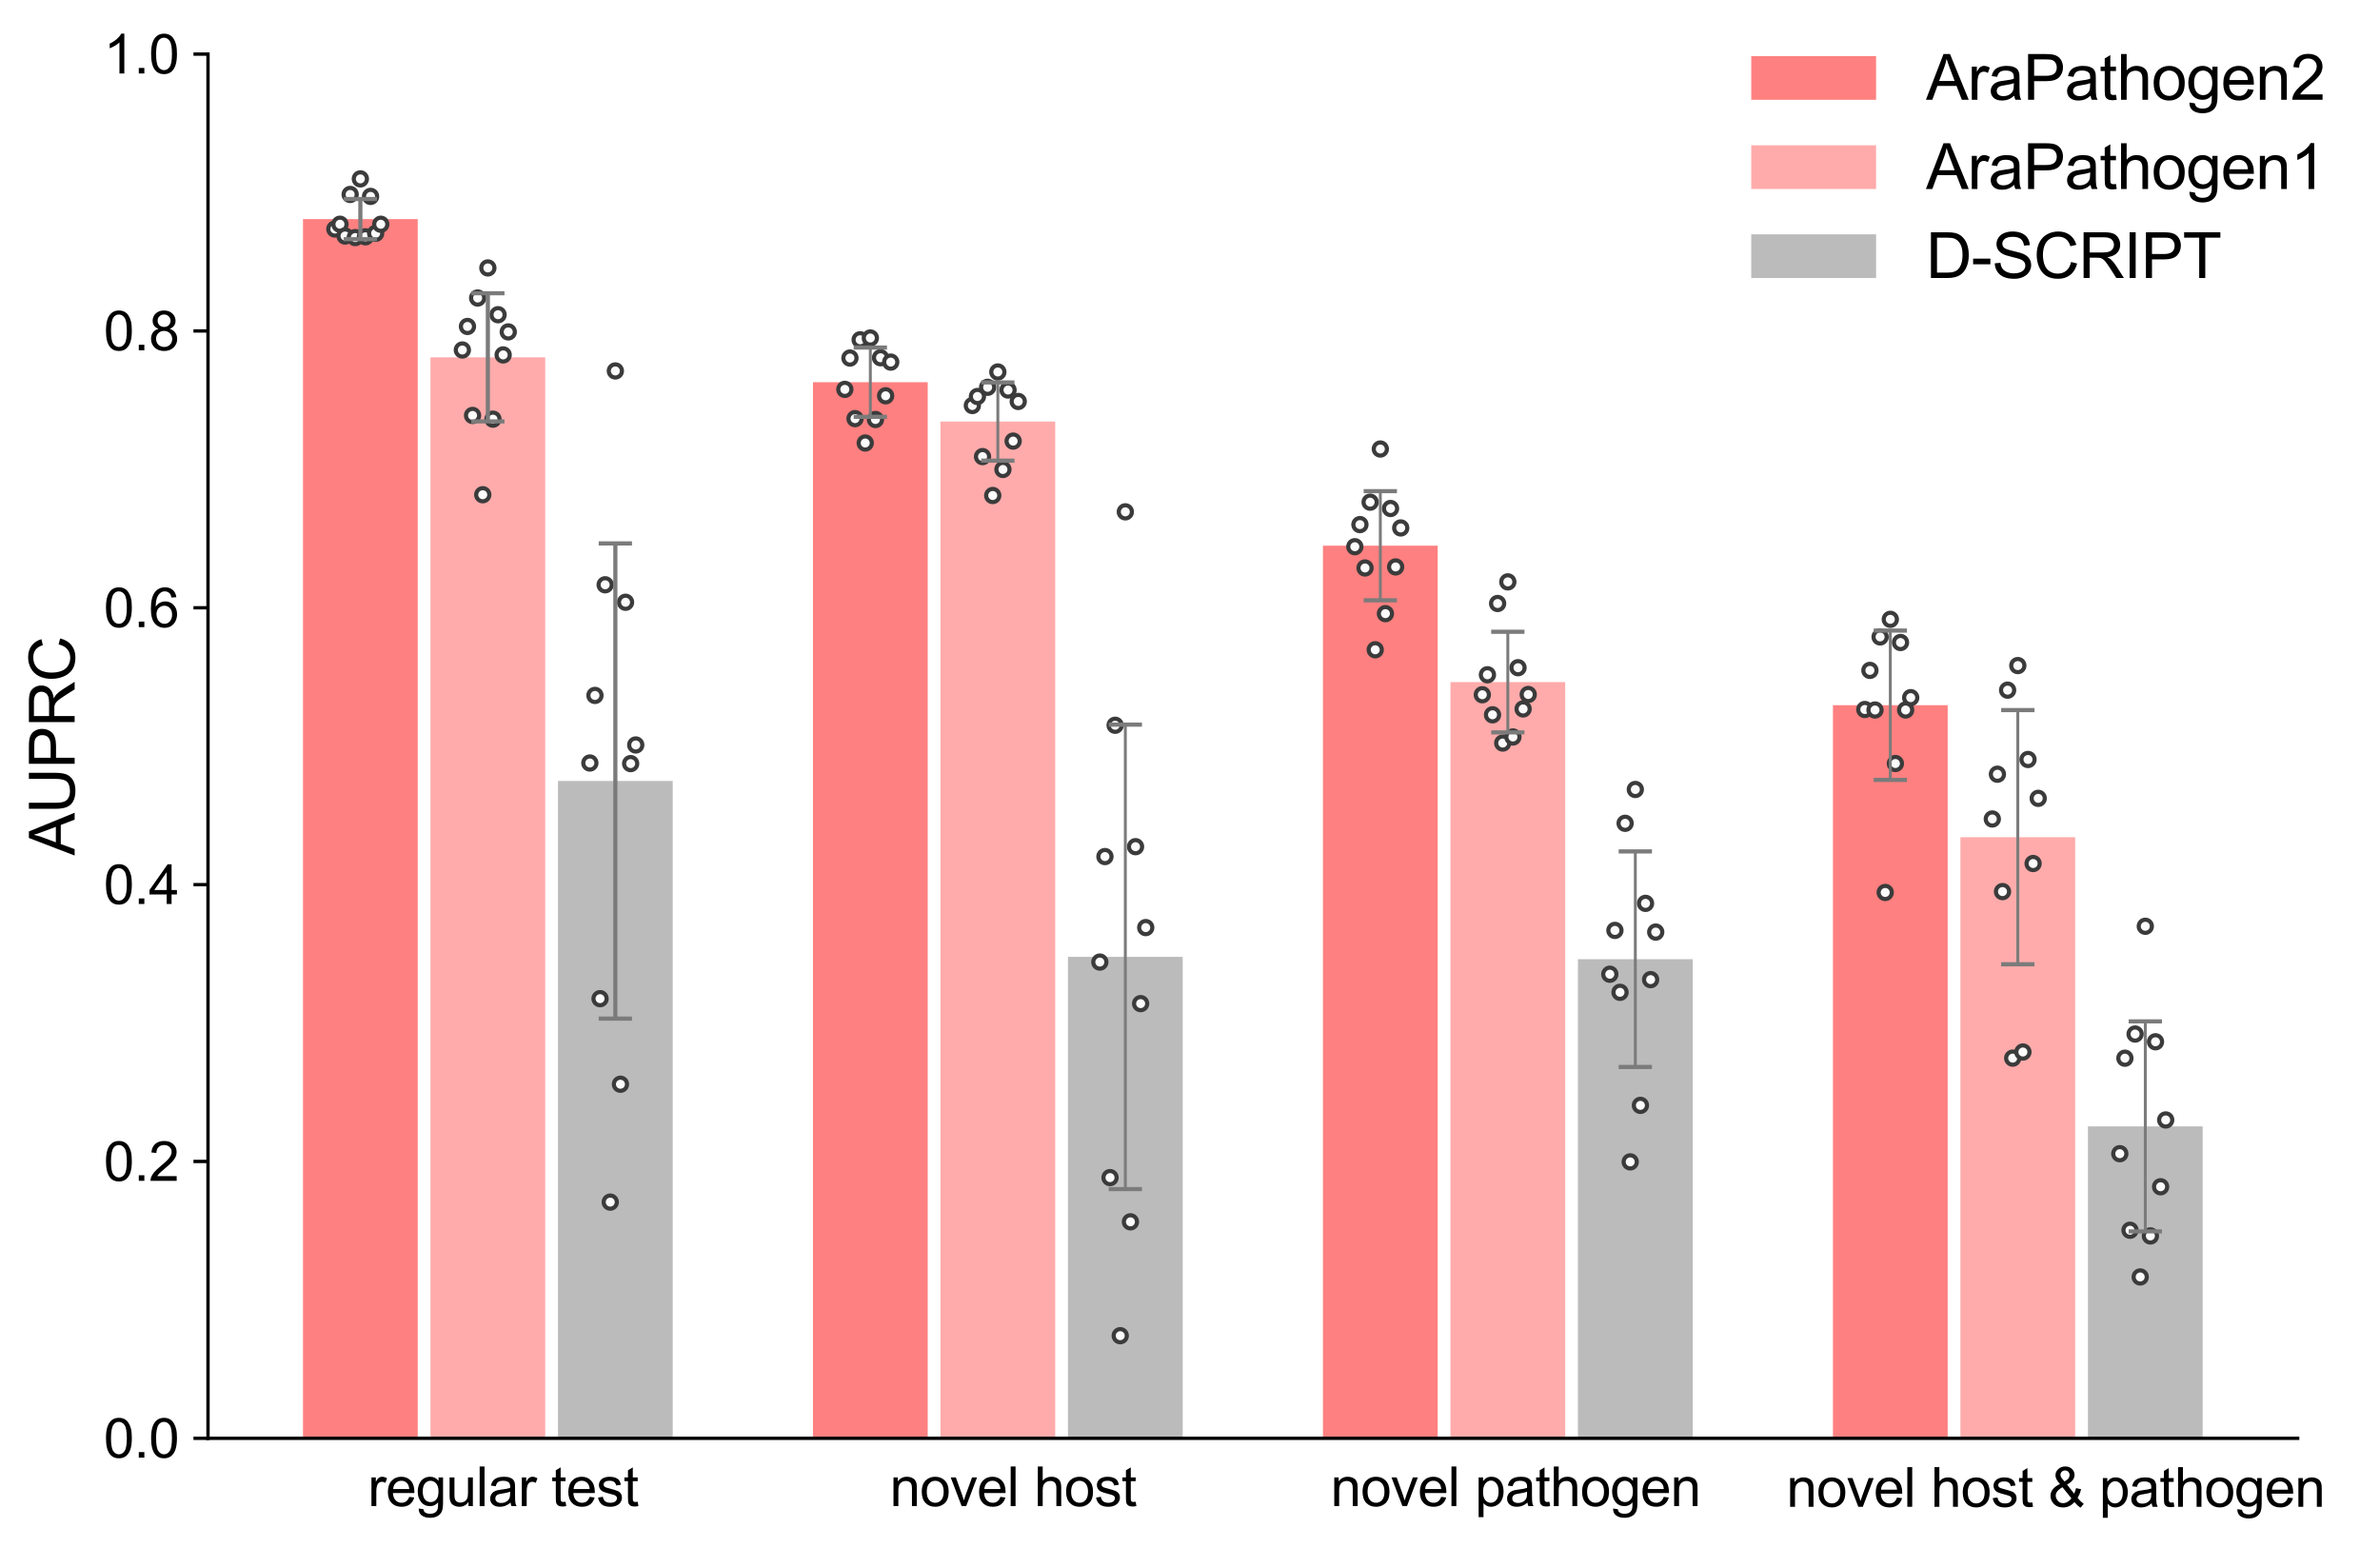 <?xml version="1.0" encoding="utf-8" standalone="no"?>
<!DOCTYPE svg PUBLIC "-//W3C//DTD SVG 1.1//EN"
  "http://www.w3.org/Graphics/SVG/1.1/DTD/svg11.dtd">
<svg xmlns:xlink="http://www.w3.org/1999/xlink" width="571.976pt" height="372.045pt" viewBox="0 0 571.976 372.045" xmlns="http://www.w3.org/2000/svg" version="1.1">
 <defs>
  <style type="text/css">*{stroke-linejoin: round; stroke-linecap: butt}</style>
 </defs>
 <g id="figure_1">
  <g id="patch_1">
   <path d="M 0 372.045 
L 571.976 372.045 
L 571.976 0 
L 0 0 
z
" style="fill: #ffffff"/>
  </g>
  <g id="axes_1">
   <g id="patch_2">
    <path d="M 49.988 345.646 
L 552.188 345.646 
L 552.188 13.006 
L 49.988 13.006 
z
" style="fill: #ffffff"/>
   </g>
   <g id="patch_3">
    <path d="M 72.815 345.646 
L 100.392 345.646 
L 100.392 52.653 
L 72.815 52.653 
z
" clip-path="url(#p1f546685d4)" style="fill: #ff8080"/>
   </g>
   <g id="PathCollection_1">
    <defs>
     <path id="mcc238329e9" d="M 0 1.581 
C 0.419 1.581 0.822 1.415 1.118 1.118 
C 1.415 0.822 1.581 0.419 1.581 0 
C 1.581 -0.419 1.415 -0.822 1.118 -1.118 
C 0.822 -1.415 0.419 -1.581 0 -1.581 
C -0.419 -1.581 -0.822 -1.415 -1.118 -1.118 
C -1.415 -0.822 -1.581 -0.419 -1.581 0 
C -1.581 0.419 -1.415 0.822 -1.118 1.118 
C -0.822 1.415 -0.419 1.581 0 1.581 
z
" style="stroke: #3b3b3b"/>
    </defs>
    <g clip-path="url(#p1f546685d4)">
     <use xlink:href="#mcc238329e9" x="80.475" y="55.041" style="fill: #fbfbfb; stroke: #3b3b3b"/>
     <use xlink:href="#mcc238329e9" x="81.701" y="53.887" style="fill: #fbfbfb; stroke: #3b3b3b"/>
     <use xlink:href="#mcc238329e9" x="82.927" y="56.718" style="fill: #fbfbfb; stroke: #3b3b3b"/>
     <use xlink:href="#mcc238329e9" x="84.152" y="46.732" style="fill: #fbfbfb; stroke: #3b3b3b"/>
     <use xlink:href="#mcc238329e9" x="85.378" y="57.094" style="fill: #fbfbfb; stroke: #3b3b3b"/>
     <use xlink:href="#mcc238329e9" x="86.604" y="42.99" style="fill: #fbfbfb; stroke: #3b3b3b"/>
     <use xlink:href="#mcc238329e9" x="87.829" y="56.911" style="fill: #fbfbfb; stroke: #3b3b3b"/>
     <use xlink:href="#mcc238329e9" x="89.055" y="47.198" style="fill: #fbfbfb; stroke: #3b3b3b"/>
     <use xlink:href="#mcc238329e9" x="90.28" y="56.063" style="fill: #fbfbfb; stroke: #3b3b3b"/>
     <use xlink:href="#mcc238329e9" x="91.506" y="53.894" style="fill: #fbfbfb; stroke: #3b3b3b"/>
    </g>
   </g>
   <g id="patch_4">
    <path d="M 103.456 345.646 
L 131.032 345.646 
L 131.032 85.872 
L 103.456 85.872 
z
" clip-path="url(#p1f546685d4)" style="fill: #ffabab"/>
   </g>
   <g id="PathCollection_2">
    <g clip-path="url(#p1f546685d4)">
     <use xlink:href="#mcc238329e9" x="111.116" y="84.111" style="fill: #fbfbfb; stroke: #3b3b3b"/>
     <use xlink:href="#mcc238329e9" x="112.342" y="78.453" style="fill: #fbfbfb; stroke: #3b3b3b"/>
     <use xlink:href="#mcc238329e9" x="113.567" y="99.838" style="fill: #fbfbfb; stroke: #3b3b3b"/>
     <use xlink:href="#mcc238329e9" x="114.793" y="71.617" style="fill: #fbfbfb; stroke: #3b3b3b"/>
     <use xlink:href="#mcc238329e9" x="116.019" y="118.892" style="fill: #fbfbfb; stroke: #3b3b3b"/>
     <use xlink:href="#mcc238329e9" x="117.244" y="64.389" style="fill: #fbfbfb; stroke: #3b3b3b"/>
     <use xlink:href="#mcc238329e9" x="118.47" y="100.733" style="fill: #fbfbfb; stroke: #3b3b3b"/>
     <use xlink:href="#mcc238329e9" x="119.695" y="75.632" style="fill: #fbfbfb; stroke: #3b3b3b"/>
     <use xlink:href="#mcc238329e9" x="120.921" y="85.292" style="fill: #fbfbfb; stroke: #3b3b3b"/>
     <use xlink:href="#mcc238329e9" x="122.147" y="79.763" style="fill: #fbfbfb; stroke: #3b3b3b"/>
    </g>
   </g>
   <g id="patch_5">
    <path d="M 134.097 345.646 
L 161.673 345.646 
L 161.673 187.688 
L 134.097 187.688 
z
" clip-path="url(#p1f546685d4)" style="fill: #bbbbbb"/>
   </g>
   <g id="PathCollection_3">
    <g clip-path="url(#p1f546685d4)">
     <use xlink:href="#mcc238329e9" x="141.757" y="183.361" style="fill: #fbfbfb; stroke: #3b3b3b"/>
     <use xlink:href="#mcc238329e9" x="142.982" y="167.124" style="fill: #fbfbfb; stroke: #3b3b3b"/>
     <use xlink:href="#mcc238329e9" x="144.208" y="239.996" style="fill: #fbfbfb; stroke: #3b3b3b"/>
     <use xlink:href="#mcc238329e9" x="145.434" y="140.533" style="fill: #fbfbfb; stroke: #3b3b3b"/>
     <use xlink:href="#mcc238329e9" x="146.659" y="288.891" style="fill: #fbfbfb; stroke: #3b3b3b"/>
     <use xlink:href="#mcc238329e9" x="147.885" y="89.144" style="fill: #fbfbfb; stroke: #3b3b3b"/>
     <use xlink:href="#mcc238329e9" x="149.11" y="260.563" style="fill: #fbfbfb; stroke: #3b3b3b"/>
     <use xlink:href="#mcc238329e9" x="150.336" y="144.734" style="fill: #fbfbfb; stroke: #3b3b3b"/>
     <use xlink:href="#mcc238329e9" x="151.562" y="183.507" style="fill: #fbfbfb; stroke: #3b3b3b"/>
     <use xlink:href="#mcc238329e9" x="152.787" y="179.03" style="fill: #fbfbfb; stroke: #3b3b3b"/>
    </g>
   </g>
   <g id="patch_6">
    <path d="M 195.378 345.646 
L 222.954 345.646 
L 222.954 91.849 
L 195.378 91.849 
z
" clip-path="url(#p1f546685d4)" style="fill: #ff8080"/>
   </g>
   <g id="PathCollection_4">
    <g clip-path="url(#p1f546685d4)">
     <use xlink:href="#mcc238329e9" x="203.038" y="93.574" style="fill: #fbfbfb; stroke: #3b3b3b"/>
     <use xlink:href="#mcc238329e9" x="204.264" y="86.043" style="fill: #fbfbfb; stroke: #3b3b3b"/>
     <use xlink:href="#mcc238329e9" x="205.489" y="100.606" style="fill: #fbfbfb; stroke: #3b3b3b"/>
     <use xlink:href="#mcc238329e9" x="206.715" y="81.656" style="fill: #fbfbfb; stroke: #3b3b3b"/>
     <use xlink:href="#mcc238329e9" x="207.94" y="106.461" style="fill: #fbfbfb; stroke: #3b3b3b"/>
     <use xlink:href="#mcc238329e9" x="209.166" y="81.227" style="fill: #fbfbfb; stroke: #3b3b3b"/>
     <use xlink:href="#mcc238329e9" x="210.392" y="100.813" style="fill: #fbfbfb; stroke: #3b3b3b"/>
     <use xlink:href="#mcc238329e9" x="211.617" y="85.974" style="fill: #fbfbfb; stroke: #3b3b3b"/>
     <use xlink:href="#mcc238329e9" x="212.843" y="95.118" style="fill: #fbfbfb; stroke: #3b3b3b"/>
     <use xlink:href="#mcc238329e9" x="214.069" y="87.018" style="fill: #fbfbfb; stroke: #3b3b3b"/>
    </g>
   </g>
   <g id="patch_7">
    <path d="M 226.018 345.646 
L 253.595 345.646 
L 253.595 101.305 
L 226.018 101.305 
z
" clip-path="url(#p1f546685d4)" style="fill: #ffabab"/>
   </g>
   <g id="PathCollection_5">
    <g clip-path="url(#p1f546685d4)">
     <use xlink:href="#mcc238329e9" x="233.679" y="97.453" style="fill: #fbfbfb; stroke: #3b3b3b"/>
     <use xlink:href="#mcc238329e9" x="234.904" y="95.284" style="fill: #fbfbfb; stroke: #3b3b3b"/>
     <use xlink:href="#mcc238329e9" x="236.13" y="109.734" style="fill: #fbfbfb; stroke: #3b3b3b"/>
     <use xlink:href="#mcc238329e9" x="237.355" y="93.075" style="fill: #fbfbfb; stroke: #3b3b3b"/>
     <use xlink:href="#mcc238329e9" x="238.581" y="119.078" style="fill: #fbfbfb; stroke: #3b3b3b"/>
     <use xlink:href="#mcc238329e9" x="239.807" y="89.393" style="fill: #fbfbfb; stroke: #3b3b3b"/>
     <use xlink:href="#mcc238329e9" x="241.032" y="112.821" style="fill: #fbfbfb; stroke: #3b3b3b"/>
     <use xlink:href="#mcc238329e9" x="242.258" y="93.731" style="fill: #fbfbfb; stroke: #3b3b3b"/>
     <use xlink:href="#mcc238329e9" x="243.484" y="106.005" style="fill: #fbfbfb; stroke: #3b3b3b"/>
     <use xlink:href="#mcc238329e9" x="244.709" y="96.478" style="fill: #fbfbfb; stroke: #3b3b3b"/>
    </g>
   </g>
   <g id="patch_8">
    <path d="M 256.659 345.646 
L 284.236 345.646 
L 284.236 229.955 
L 256.659 229.955 
z
" clip-path="url(#p1f546685d4)" style="fill: #bbbbbb"/>
   </g>
   <g id="PathCollection_6">
    <g clip-path="url(#p1f546685d4)">
     <use xlink:href="#mcc238329e9" x="264.319" y="231.204" style="fill: #fbfbfb; stroke: #3b3b3b"/>
     <use xlink:href="#mcc238329e9" x="265.545" y="205.85" style="fill: #fbfbfb; stroke: #3b3b3b"/>
     <use xlink:href="#mcc238329e9" x="266.77" y="283" style="fill: #fbfbfb; stroke: #3b3b3b"/>
     <use xlink:href="#mcc238329e9" x="267.996" y="174.293" style="fill: #fbfbfb; stroke: #3b3b3b"/>
     <use xlink:href="#mcc238329e9" x="269.222" y="320.994" style="fill: #fbfbfb; stroke: #3b3b3b"/>
     <use xlink:href="#mcc238329e9" x="270.447" y="123.003" style="fill: #fbfbfb; stroke: #3b3b3b"/>
     <use xlink:href="#mcc238329e9" x="271.673" y="293.627" style="fill: #fbfbfb; stroke: #3b3b3b"/>
     <use xlink:href="#mcc238329e9" x="272.899" y="203.475" style="fill: #fbfbfb; stroke: #3b3b3b"/>
     <use xlink:href="#mcc238329e9" x="274.124" y="241.187" style="fill: #fbfbfb; stroke: #3b3b3b"/>
     <use xlink:href="#mcc238329e9" x="275.35" y="222.918" style="fill: #fbfbfb; stroke: #3b3b3b"/>
    </g>
   </g>
   <g id="patch_9">
    <path d="M 317.94 345.646 
L 345.517 345.646 
L 345.517 131.148 
L 317.94 131.148 
z
" clip-path="url(#p1f546685d4)" style="fill: #ff8080"/>
   </g>
   <g id="PathCollection_7">
    <g clip-path="url(#p1f546685d4)">
     <use xlink:href="#mcc238329e9" x="325.6" y="131.386" style="fill: #fbfbfb; stroke: #3b3b3b"/>
     <use xlink:href="#mcc238329e9" x="326.826" y="126.07" style="fill: #fbfbfb; stroke: #3b3b3b"/>
     <use xlink:href="#mcc238329e9" x="328.052" y="136.495" style="fill: #fbfbfb; stroke: #3b3b3b"/>
     <use xlink:href="#mcc238329e9" x="329.277" y="120.678" style="fill: #fbfbfb; stroke: #3b3b3b"/>
     <use xlink:href="#mcc238329e9" x="330.503" y="156.154" style="fill: #fbfbfb; stroke: #3b3b3b"/>
     <use xlink:href="#mcc238329e9" x="331.729" y="107.908" style="fill: #fbfbfb; stroke: #3b3b3b"/>
     <use xlink:href="#mcc238329e9" x="332.954" y="147.469" style="fill: #fbfbfb; stroke: #3b3b3b"/>
     <use xlink:href="#mcc238329e9" x="334.18" y="122.201" style="fill: #fbfbfb; stroke: #3b3b3b"/>
     <use xlink:href="#mcc238329e9" x="335.405" y="136.245" style="fill: #fbfbfb; stroke: #3b3b3b"/>
     <use xlink:href="#mcc238329e9" x="336.631" y="126.872" style="fill: #fbfbfb; stroke: #3b3b3b"/>
    </g>
   </g>
   <g id="patch_10">
    <path d="M 348.581 345.646 
L 376.158 345.646 
L 376.158 163.917 
L 348.581 163.917 
z
" clip-path="url(#p1f546685d4)" style="fill: #ffabab"/>
   </g>
   <g id="PathCollection_8">
    <g clip-path="url(#p1f546685d4)">
     <use xlink:href="#mcc238329e9" x="356.241" y="166.958" style="fill: #fbfbfb; stroke: #3b3b3b"/>
     <use xlink:href="#mcc238329e9" x="357.467" y="162.161" style="fill: #fbfbfb; stroke: #3b3b3b"/>
     <use xlink:href="#mcc238329e9" x="358.692" y="171.778" style="fill: #fbfbfb; stroke: #3b3b3b"/>
     <use xlink:href="#mcc238329e9" x="359.918" y="145.03" style="fill: #fbfbfb; stroke: #3b3b3b"/>
     <use xlink:href="#mcc238329e9" x="361.144" y="178.567" style="fill: #fbfbfb; stroke: #3b3b3b"/>
     <use xlink:href="#mcc238329e9" x="362.369" y="139.835" style="fill: #fbfbfb; stroke: #3b3b3b"/>
     <use xlink:href="#mcc238329e9" x="363.595" y="177.11" style="fill: #fbfbfb; stroke: #3b3b3b"/>
     <use xlink:href="#mcc238329e9" x="364.82" y="160.462" style="fill: #fbfbfb; stroke: #3b3b3b"/>
     <use xlink:href="#mcc238329e9" x="366.046" y="170.371" style="fill: #fbfbfb; stroke: #3b3b3b"/>
     <use xlink:href="#mcc238329e9" x="367.272" y="166.901" style="fill: #fbfbfb; stroke: #3b3b3b"/>
    </g>
   </g>
   <g id="patch_11">
    <path d="M 379.222 345.646 
L 406.798 345.646 
L 406.798 230.514 
L 379.222 230.514 
z
" clip-path="url(#p1f546685d4)" style="fill: #bbbbbb"/>
   </g>
   <g id="PathCollection_9">
    <g clip-path="url(#p1f546685d4)">
     <use xlink:href="#mcc238329e9" x="386.882" y="234.125" style="fill: #fbfbfb; stroke: #3b3b3b"/>
     <use xlink:href="#mcc238329e9" x="388.107" y="223.593" style="fill: #fbfbfb; stroke: #3b3b3b"/>
     <use xlink:href="#mcc238329e9" x="389.333" y="238.469" style="fill: #fbfbfb; stroke: #3b3b3b"/>
     <use xlink:href="#mcc238329e9" x="390.559" y="197.854" style="fill: #fbfbfb; stroke: #3b3b3b"/>
     <use xlink:href="#mcc238329e9" x="391.784" y="279.221" style="fill: #fbfbfb; stroke: #3b3b3b"/>
     <use xlink:href="#mcc238329e9" x="393.01" y="189.727" style="fill: #fbfbfb; stroke: #3b3b3b"/>
     <use xlink:href="#mcc238329e9" x="394.235" y="265.639" style="fill: #fbfbfb; stroke: #3b3b3b"/>
     <use xlink:href="#mcc238329e9" x="395.461" y="217.094" style="fill: #fbfbfb; stroke: #3b3b3b"/>
     <use xlink:href="#mcc238329e9" x="396.687" y="235.419" style="fill: #fbfbfb; stroke: #3b3b3b"/>
     <use xlink:href="#mcc238329e9" x="397.912" y="223.996" style="fill: #fbfbfb; stroke: #3b3b3b"/>
    </g>
   </g>
   <g id="patch_12">
    <path d="M 440.503 345.646 
L 468.079 345.646 
L 468.079 169.479 
L 440.503 169.479 
z
" clip-path="url(#p1f546685d4)" style="fill: #ff8080"/>
   </g>
   <g id="PathCollection_10">
    <g clip-path="url(#p1f546685d4)">
     <use xlink:href="#mcc238329e9" x="448.163" y="170.507" style="fill: #fbfbfb; stroke: #3b3b3b"/>
     <use xlink:href="#mcc238329e9" x="449.389" y="161.107" style="fill: #fbfbfb; stroke: #3b3b3b"/>
     <use xlink:href="#mcc238329e9" x="450.614" y="170.627" style="fill: #fbfbfb; stroke: #3b3b3b"/>
     <use xlink:href="#mcc238329e9" x="451.84" y="153.064" style="fill: #fbfbfb; stroke: #3b3b3b"/>
     <use xlink:href="#mcc238329e9" x="453.066" y="214.476" style="fill: #fbfbfb; stroke: #3b3b3b"/>
     <use xlink:href="#mcc238329e9" x="454.291" y="148.836" style="fill: #fbfbfb; stroke: #3b3b3b"/>
     <use xlink:href="#mcc238329e9" x="455.517" y="183.487" style="fill: #fbfbfb; stroke: #3b3b3b"/>
     <use xlink:href="#mcc238329e9" x="456.742" y="154.404" style="fill: #fbfbfb; stroke: #3b3b3b"/>
     <use xlink:href="#mcc238329e9" x="457.968" y="170.624" style="fill: #fbfbfb; stroke: #3b3b3b"/>
     <use xlink:href="#mcc238329e9" x="459.194" y="167.657" style="fill: #fbfbfb; stroke: #3b3b3b"/>
    </g>
   </g>
   <g id="patch_13">
    <path d="M 471.143 345.646 
L 498.72 345.646 
L 498.72 201.194 
L 471.143 201.194 
z
" clip-path="url(#p1f546685d4)" style="fill: #ffabab"/>
   </g>
   <g id="PathCollection_11">
    <g clip-path="url(#p1f546685d4)">
     <use xlink:href="#mcc238329e9" x="478.804" y="196.816" style="fill: #fbfbfb; stroke: #3b3b3b"/>
     <use xlink:href="#mcc238329e9" x="480.029" y="186.058" style="fill: #fbfbfb; stroke: #3b3b3b"/>
     <use xlink:href="#mcc238329e9" x="481.255" y="214.266" style="fill: #fbfbfb; stroke: #3b3b3b"/>
     <use xlink:href="#mcc238329e9" x="482.481" y="165.857" style="fill: #fbfbfb; stroke: #3b3b3b"/>
     <use xlink:href="#mcc238329e9" x="483.706" y="254.289" style="fill: #fbfbfb; stroke: #3b3b3b"/>
     <use xlink:href="#mcc238329e9" x="484.932" y="159.949" style="fill: #fbfbfb; stroke: #3b3b3b"/>
     <use xlink:href="#mcc238329e9" x="486.157" y="252.816" style="fill: #fbfbfb; stroke: #3b3b3b"/>
     <use xlink:href="#mcc238329e9" x="487.383" y="182.519" style="fill: #fbfbfb; stroke: #3b3b3b"/>
     <use xlink:href="#mcc238329e9" x="488.609" y="207.517" style="fill: #fbfbfb; stroke: #3b3b3b"/>
     <use xlink:href="#mcc238329e9" x="489.834" y="191.856" style="fill: #fbfbfb; stroke: #3b3b3b"/>
    </g>
   </g>
   <g id="patch_14">
    <path d="M 501.784 345.646 
L 529.361 345.646 
L 529.361 270.692 
L 501.784 270.692 
z
" clip-path="url(#p1f546685d4)" style="fill: #bbbbbb"/>
   </g>
   <g id="PathCollection_12">
    <g clip-path="url(#p1f546685d4)">
     <use xlink:href="#mcc238329e9" x="509.444" y="277.255" style="fill: #fbfbfb; stroke: #3b3b3b"/>
     <use xlink:href="#mcc238329e9" x="510.67" y="254.306" style="fill: #fbfbfb; stroke: #3b3b3b"/>
     <use xlink:href="#mcc238329e9" x="511.896" y="295.653" style="fill: #fbfbfb; stroke: #3b3b3b"/>
     <use xlink:href="#mcc238329e9" x="513.121" y="248.501" style="fill: #fbfbfb; stroke: #3b3b3b"/>
     <use xlink:href="#mcc238329e9" x="514.347" y="306.876" style="fill: #fbfbfb; stroke: #3b3b3b"/>
     <use xlink:href="#mcc238329e9" x="515.572" y="222.602" style="fill: #fbfbfb; stroke: #3b3b3b"/>
     <use xlink:href="#mcc238329e9" x="516.798" y="297.02" style="fill: #fbfbfb; stroke: #3b3b3b"/>
     <use xlink:href="#mcc238329e9" x="518.024" y="250.358" style="fill: #fbfbfb; stroke: #3b3b3b"/>
     <use xlink:href="#mcc238329e9" x="519.249" y="285.202" style="fill: #fbfbfb; stroke: #3b3b3b"/>
     <use xlink:href="#mcc238329e9" x="520.475" y="269.148" style="fill: #fbfbfb; stroke: #3b3b3b"/>
    </g>
   </g>
   <g id="matplotlib.axis_1">
    <g id="xtick_1">
     <g id="text_1">
      <!--                    regular test -->
      <g transform="translate(19.78 361.951) scale(0.13 -0.13)">
       <defs>
        <path id="ArialMT-20" transform="scale(0.016)"/>
        <path id="ArialMT-72" d="M 416 0 
L 416 3319 
L 922 3319 
L 922 2816 
Q 1116 3169 1280 3281 
Q 1444 3394 1641 3394 
Q 1925 3394 2219 3213 
L 2025 2691 
Q 1819 2813 1613 2813 
Q 1428 2813 1281 2702 
Q 1134 2591 1072 2394 
Q 978 2094 978 1738 
L 978 0 
L 416 0 
z
" transform="scale(0.016)"/>
        <path id="ArialMT-65" d="M 2694 1069 
L 3275 997 
Q 3138 488 2766 206 
Q 2394 -75 1816 -75 
Q 1088 -75 661 373 
Q 234 822 234 1631 
Q 234 2469 665 2931 
Q 1097 3394 1784 3394 
Q 2450 3394 2872 2941 
Q 3294 2488 3294 1666 
Q 3294 1616 3291 1516 
L 816 1516 
Q 847 969 1125 678 
Q 1403 388 1819 388 
Q 2128 388 2347 550 
Q 2566 713 2694 1069 
z
M 847 1978 
L 2700 1978 
Q 2663 2397 2488 2606 
Q 2219 2931 1791 2931 
Q 1403 2931 1139 2672 
Q 875 2413 847 1978 
z
" transform="scale(0.016)"/>
        <path id="ArialMT-67" d="M 319 -275 
L 866 -356 
Q 900 -609 1056 -725 
Q 1266 -881 1628 -881 
Q 2019 -881 2231 -725 
Q 2444 -569 2519 -288 
Q 2563 -116 2559 434 
Q 2191 0 1641 0 
Q 956 0 581 494 
Q 206 988 206 1678 
Q 206 2153 378 2554 
Q 550 2956 876 3175 
Q 1203 3394 1644 3394 
Q 2231 3394 2613 2919 
L 2613 3319 
L 3131 3319 
L 3131 450 
Q 3131 -325 2973 -648 
Q 2816 -972 2473 -1159 
Q 2131 -1347 1631 -1347 
Q 1038 -1347 672 -1080 
Q 306 -813 319 -275 
z
M 784 1719 
Q 784 1066 1043 766 
Q 1303 466 1694 466 
Q 2081 466 2343 764 
Q 2606 1063 2606 1700 
Q 2606 2309 2336 2618 
Q 2066 2928 1684 2928 
Q 1309 2928 1046 2623 
Q 784 2319 784 1719 
z
" transform="scale(0.016)"/>
        <path id="ArialMT-75" d="M 2597 0 
L 2597 488 
Q 2209 -75 1544 -75 
Q 1250 -75 995 37 
Q 741 150 617 320 
Q 494 491 444 738 
Q 409 903 409 1263 
L 409 3319 
L 972 3319 
L 972 1478 
Q 972 1038 1006 884 
Q 1059 663 1231 536 
Q 1403 409 1656 409 
Q 1909 409 2131 539 
Q 2353 669 2445 892 
Q 2538 1116 2538 1541 
L 2538 3319 
L 3100 3319 
L 3100 0 
L 2597 0 
z
" transform="scale(0.016)"/>
        <path id="ArialMT-6c" d="M 409 0 
L 409 4581 
L 972 4581 
L 972 0 
L 409 0 
z
" transform="scale(0.016)"/>
        <path id="ArialMT-61" d="M 2588 409 
Q 2275 144 1986 34 
Q 1697 -75 1366 -75 
Q 819 -75 525 192 
Q 231 459 231 875 
Q 231 1119 342 1320 
Q 453 1522 633 1644 
Q 813 1766 1038 1828 
Q 1203 1872 1538 1913 
Q 2219 1994 2541 2106 
Q 2544 2222 2544 2253 
Q 2544 2597 2384 2738 
Q 2169 2928 1744 2928 
Q 1347 2928 1158 2789 
Q 969 2650 878 2297 
L 328 2372 
Q 403 2725 575 2942 
Q 747 3159 1072 3276 
Q 1397 3394 1825 3394 
Q 2250 3394 2515 3294 
Q 2781 3194 2906 3042 
Q 3031 2891 3081 2659 
Q 3109 2516 3109 2141 
L 3109 1391 
Q 3109 606 3145 398 
Q 3181 191 3288 0 
L 2700 0 
Q 2613 175 2588 409 
z
M 2541 1666 
Q 2234 1541 1622 1453 
Q 1275 1403 1131 1340 
Q 988 1278 909 1158 
Q 831 1038 831 891 
Q 831 666 1001 516 
Q 1172 366 1500 366 
Q 1825 366 2078 508 
Q 2331 650 2450 897 
Q 2541 1088 2541 1459 
L 2541 1666 
z
" transform="scale(0.016)"/>
        <path id="ArialMT-74" d="M 1650 503 
L 1731 6 
Q 1494 -44 1306 -44 
Q 1000 -44 831 53 
Q 663 150 594 308 
Q 525 466 525 972 
L 525 2881 
L 113 2881 
L 113 3319 
L 525 3319 
L 525 4141 
L 1084 4478 
L 1084 3319 
L 1650 3319 
L 1650 2881 
L 1084 2881 
L 1084 941 
Q 1084 700 1114 631 
Q 1144 563 1211 522 
Q 1278 481 1403 481 
Q 1497 481 1650 503 
z
" transform="scale(0.016)"/>
        <path id="ArialMT-73" d="M 197 991 
L 753 1078 
Q 800 744 1014 566 
Q 1228 388 1613 388 
Q 2000 388 2187 545 
Q 2375 703 2375 916 
Q 2375 1106 2209 1216 
Q 2094 1291 1634 1406 
Q 1016 1563 777 1677 
Q 538 1791 414 1992 
Q 291 2194 291 2438 
Q 291 2659 392 2848 
Q 494 3038 669 3163 
Q 800 3259 1026 3326 
Q 1253 3394 1513 3394 
Q 1903 3394 2198 3281 
Q 2494 3169 2634 2976 
Q 2775 2784 2828 2463 
L 2278 2388 
Q 2241 2644 2061 2787 
Q 1881 2931 1553 2931 
Q 1166 2931 1000 2803 
Q 834 2675 834 2503 
Q 834 2394 903 2306 
Q 972 2216 1119 2156 
Q 1203 2125 1616 2013 
Q 2213 1853 2448 1751 
Q 2684 1650 2818 1456 
Q 2953 1263 2953 975 
Q 2953 694 2789 445 
Q 2625 197 2315 61 
Q 2006 -75 1616 -75 
Q 969 -75 630 194 
Q 291 463 197 991 
z
" transform="scale(0.016)"/>
       </defs>
       <use xlink:href="#ArialMT-20"/>
       <use xlink:href="#ArialMT-20" x="27.783"/>
       <use xlink:href="#ArialMT-20" x="55.566"/>
       <use xlink:href="#ArialMT-20" x="83.35"/>
       <use xlink:href="#ArialMT-20" x="111.133"/>
       <use xlink:href="#ArialMT-20" x="138.916"/>
       <use xlink:href="#ArialMT-20" x="166.699"/>
       <use xlink:href="#ArialMT-20" x="194.482"/>
       <use xlink:href="#ArialMT-20" x="222.266"/>
       <use xlink:href="#ArialMT-20" x="250.049"/>
       <use xlink:href="#ArialMT-20" x="277.832"/>
       <use xlink:href="#ArialMT-20" x="305.615"/>
       <use xlink:href="#ArialMT-20" x="333.398"/>
       <use xlink:href="#ArialMT-20" x="361.182"/>
       <use xlink:href="#ArialMT-20" x="388.965"/>
       <use xlink:href="#ArialMT-20" x="416.748"/>
       <use xlink:href="#ArialMT-20" x="444.531"/>
       <use xlink:href="#ArialMT-20" x="472.314"/>
       <use xlink:href="#ArialMT-20" x="500.098"/>
       <use xlink:href="#ArialMT-72" x="527.881"/>
       <use xlink:href="#ArialMT-65" x="561.182"/>
       <use xlink:href="#ArialMT-67" x="616.797"/>
       <use xlink:href="#ArialMT-75" x="672.412"/>
       <use xlink:href="#ArialMT-6c" x="728.027"/>
       <use xlink:href="#ArialMT-61" x="750.244"/>
       <use xlink:href="#ArialMT-72" x="805.859"/>
       <use xlink:href="#ArialMT-20" x="839.16"/>
       <use xlink:href="#ArialMT-74" x="866.943"/>
       <use xlink:href="#ArialMT-65" x="894.727"/>
       <use xlink:href="#ArialMT-73" x="950.342"/>
       <use xlink:href="#ArialMT-74" x="1000.342"/>
      </g>
     </g>
    </g>
    <g id="xtick_2"/>
    <g id="xtick_3">
     <g id="text_2">
      <!--                    novel host -->
      <g transform="translate(145.227 361.951) scale(0.13 -0.13)">
       <defs>
        <path id="ArialMT-6e" d="M 422 0 
L 422 3319 
L 928 3319 
L 928 2847 
Q 1294 3394 1984 3394 
Q 2284 3394 2536 3286 
Q 2788 3178 2913 3003 
Q 3038 2828 3088 2588 
Q 3119 2431 3119 2041 
L 3119 0 
L 2556 0 
L 2556 2019 
Q 2556 2363 2490 2533 
Q 2425 2703 2258 2804 
Q 2091 2906 1866 2906 
Q 1506 2906 1245 2678 
Q 984 2450 984 1813 
L 984 0 
L 422 0 
z
" transform="scale(0.016)"/>
        <path id="ArialMT-6f" d="M 213 1659 
Q 213 2581 725 3025 
Q 1153 3394 1769 3394 
Q 2453 3394 2887 2945 
Q 3322 2497 3322 1706 
Q 3322 1066 3130 698 
Q 2938 331 2570 128 
Q 2203 -75 1769 -75 
Q 1072 -75 642 372 
Q 213 819 213 1659 
z
M 791 1659 
Q 791 1022 1069 705 
Q 1347 388 1769 388 
Q 2188 388 2466 706 
Q 2744 1025 2744 1678 
Q 2744 2294 2464 2611 
Q 2184 2928 1769 2928 
Q 1347 2928 1069 2612 
Q 791 2297 791 1659 
z
" transform="scale(0.016)"/>
        <path id="ArialMT-76" d="M 1344 0 
L 81 3319 
L 675 3319 
L 1388 1331 
Q 1503 1009 1600 663 
Q 1675 925 1809 1294 
L 2547 3319 
L 3125 3319 
L 1869 0 
L 1344 0 
z
" transform="scale(0.016)"/>
        <path id="ArialMT-68" d="M 422 0 
L 422 4581 
L 984 4581 
L 984 2938 
Q 1378 3394 1978 3394 
Q 2347 3394 2619 3248 
Q 2891 3103 3008 2847 
Q 3125 2591 3125 2103 
L 3125 0 
L 2563 0 
L 2563 2103 
Q 2563 2525 2380 2717 
Q 2197 2909 1863 2909 
Q 1613 2909 1392 2779 
Q 1172 2650 1078 2428 
Q 984 2206 984 1816 
L 984 0 
L 422 0 
z
" transform="scale(0.016)"/>
       </defs>
       <use xlink:href="#ArialMT-20"/>
       <use xlink:href="#ArialMT-20" x="27.783"/>
       <use xlink:href="#ArialMT-20" x="55.566"/>
       <use xlink:href="#ArialMT-20" x="83.35"/>
       <use xlink:href="#ArialMT-20" x="111.133"/>
       <use xlink:href="#ArialMT-20" x="138.916"/>
       <use xlink:href="#ArialMT-20" x="166.699"/>
       <use xlink:href="#ArialMT-20" x="194.482"/>
       <use xlink:href="#ArialMT-20" x="222.266"/>
       <use xlink:href="#ArialMT-20" x="250.049"/>
       <use xlink:href="#ArialMT-20" x="277.832"/>
       <use xlink:href="#ArialMT-20" x="305.615"/>
       <use xlink:href="#ArialMT-20" x="333.398"/>
       <use xlink:href="#ArialMT-20" x="361.182"/>
       <use xlink:href="#ArialMT-20" x="388.965"/>
       <use xlink:href="#ArialMT-20" x="416.748"/>
       <use xlink:href="#ArialMT-20" x="444.531"/>
       <use xlink:href="#ArialMT-20" x="472.314"/>
       <use xlink:href="#ArialMT-20" x="500.098"/>
       <use xlink:href="#ArialMT-6e" x="527.881"/>
       <use xlink:href="#ArialMT-6f" x="583.496"/>
       <use xlink:href="#ArialMT-76" x="639.111"/>
       <use xlink:href="#ArialMT-65" x="689.111"/>
       <use xlink:href="#ArialMT-6c" x="744.727"/>
       <use xlink:href="#ArialMT-20" x="766.943"/>
       <use xlink:href="#ArialMT-68" x="794.727"/>
       <use xlink:href="#ArialMT-6f" x="850.342"/>
       <use xlink:href="#ArialMT-73" x="905.957"/>
       <use xlink:href="#ArialMT-74" x="955.957"/>
      </g>
     </g>
    </g>
    <g id="xtick_4"/>
    <g id="xtick_5">
     <g id="text_3">
      <!--                   novel pathogen -->
      <g transform="translate(254.773 361.951) scale(0.13 -0.13)">
       <defs>
        <path id="ArialMT-70" d="M 422 -1272 
L 422 3319 
L 934 3319 
L 934 2888 
Q 1116 3141 1344 3267 
Q 1572 3394 1897 3394 
Q 2322 3394 2647 3175 
Q 2972 2956 3137 2557 
Q 3303 2159 3303 1684 
Q 3303 1175 3120 767 
Q 2938 359 2589 142 
Q 2241 -75 1856 -75 
Q 1575 -75 1351 44 
Q 1128 163 984 344 
L 984 -1272 
L 422 -1272 
z
M 931 1641 
Q 931 1000 1190 694 
Q 1450 388 1819 388 
Q 2194 388 2461 705 
Q 2728 1022 2728 1688 
Q 2728 2322 2467 2637 
Q 2206 2953 1844 2953 
Q 1484 2953 1207 2617 
Q 931 2281 931 1641 
z
" transform="scale(0.016)"/>
       </defs>
       <use xlink:href="#ArialMT-20"/>
       <use xlink:href="#ArialMT-20" x="27.783"/>
       <use xlink:href="#ArialMT-20" x="55.566"/>
       <use xlink:href="#ArialMT-20" x="83.35"/>
       <use xlink:href="#ArialMT-20" x="111.133"/>
       <use xlink:href="#ArialMT-20" x="138.916"/>
       <use xlink:href="#ArialMT-20" x="166.699"/>
       <use xlink:href="#ArialMT-20" x="194.482"/>
       <use xlink:href="#ArialMT-20" x="222.266"/>
       <use xlink:href="#ArialMT-20" x="250.049"/>
       <use xlink:href="#ArialMT-20" x="277.832"/>
       <use xlink:href="#ArialMT-20" x="305.615"/>
       <use xlink:href="#ArialMT-20" x="333.398"/>
       <use xlink:href="#ArialMT-20" x="361.182"/>
       <use xlink:href="#ArialMT-20" x="388.965"/>
       <use xlink:href="#ArialMT-20" x="416.748"/>
       <use xlink:href="#ArialMT-20" x="444.531"/>
       <use xlink:href="#ArialMT-20" x="472.314"/>
       <use xlink:href="#ArialMT-6e" x="500.098"/>
       <use xlink:href="#ArialMT-6f" x="555.713"/>
       <use xlink:href="#ArialMT-76" x="611.328"/>
       <use xlink:href="#ArialMT-65" x="661.328"/>
       <use xlink:href="#ArialMT-6c" x="716.943"/>
       <use xlink:href="#ArialMT-20" x="739.16"/>
       <use xlink:href="#ArialMT-70" x="766.943"/>
       <use xlink:href="#ArialMT-61" x="822.559"/>
       <use xlink:href="#ArialMT-74" x="878.174"/>
       <use xlink:href="#ArialMT-68" x="905.957"/>
       <use xlink:href="#ArialMT-6f" x="961.572"/>
       <use xlink:href="#ArialMT-67" x="1017.188"/>
       <use xlink:href="#ArialMT-65" x="1072.803"/>
       <use xlink:href="#ArialMT-6e" x="1128.418"/>
      </g>
     </g>
    </g>
    <g id="xtick_6"/>
    <g id="xtick_7">
     <g id="text_4">
      <!--                       novel host &amp; pathogen -->
      <g transform="translate(349.88 362.109) scale(0.13 -0.13)">
       <defs>
        <path id="ArialMT-26" d="M 3041 541 
Q 2763 231 2434 76 
Q 2106 -78 1725 -78 
Q 1022 -78 609 397 
Q 275 784 275 1263 
Q 275 1688 548 2030 
Q 822 2372 1366 2631 
Q 1056 2988 953 3209 
Q 850 3431 850 3638 
Q 850 4050 1173 4354 
Q 1497 4659 1988 4659 
Q 2456 4659 2754 4371 
Q 3053 4084 3053 3681 
Q 3053 3028 2188 2566 
L 3009 1519 
Q 3150 1794 3228 2156 
L 3813 2031 
Q 3663 1431 3406 1044 
Q 3722 625 4122 341 
L 3744 -106 
Q 3403 113 3041 541 
z
M 1897 2928 
Q 2263 3144 2370 3306 
Q 2478 3469 2478 3666 
Q 2478 3900 2329 4048 
Q 2181 4197 1959 4197 
Q 1731 4197 1579 4050 
Q 1428 3903 1428 3691 
Q 1428 3584 1483 3467 
Q 1538 3350 1647 3219 
L 1897 2928 
z
M 2688 984 
L 1656 2263 
Q 1200 1991 1040 1758 
Q 881 1525 881 1297 
Q 881 1019 1103 719 
Q 1325 419 1731 419 
Q 1984 419 2254 576 
Q 2525 734 2688 984 
z
" transform="scale(0.016)"/>
       </defs>
       <use xlink:href="#ArialMT-20"/>
       <use xlink:href="#ArialMT-20" x="27.783"/>
       <use xlink:href="#ArialMT-20" x="55.566"/>
       <use xlink:href="#ArialMT-20" x="83.35"/>
       <use xlink:href="#ArialMT-20" x="111.133"/>
       <use xlink:href="#ArialMT-20" x="138.916"/>
       <use xlink:href="#ArialMT-20" x="166.699"/>
       <use xlink:href="#ArialMT-20" x="194.482"/>
       <use xlink:href="#ArialMT-20" x="222.266"/>
       <use xlink:href="#ArialMT-20" x="250.049"/>
       <use xlink:href="#ArialMT-20" x="277.832"/>
       <use xlink:href="#ArialMT-20" x="305.615"/>
       <use xlink:href="#ArialMT-20" x="333.398"/>
       <use xlink:href="#ArialMT-20" x="361.182"/>
       <use xlink:href="#ArialMT-20" x="388.965"/>
       <use xlink:href="#ArialMT-20" x="416.748"/>
       <use xlink:href="#ArialMT-20" x="444.531"/>
       <use xlink:href="#ArialMT-20" x="472.314"/>
       <use xlink:href="#ArialMT-20" x="500.098"/>
       <use xlink:href="#ArialMT-20" x="527.881"/>
       <use xlink:href="#ArialMT-20" x="555.664"/>
       <use xlink:href="#ArialMT-20" x="583.447"/>
       <use xlink:href="#ArialMT-6e" x="611.23"/>
       <use xlink:href="#ArialMT-6f" x="666.846"/>
       <use xlink:href="#ArialMT-76" x="722.461"/>
       <use xlink:href="#ArialMT-65" x="772.461"/>
       <use xlink:href="#ArialMT-6c" x="828.076"/>
       <use xlink:href="#ArialMT-20" x="850.293"/>
       <use xlink:href="#ArialMT-68" x="878.076"/>
       <use xlink:href="#ArialMT-6f" x="933.691"/>
       <use xlink:href="#ArialMT-73" x="989.307"/>
       <use xlink:href="#ArialMT-74" x="1039.307"/>
       <use xlink:href="#ArialMT-20" x="1067.09"/>
       <use xlink:href="#ArialMT-26" x="1094.873"/>
       <use xlink:href="#ArialMT-20" x="1161.572"/>
       <use xlink:href="#ArialMT-70" x="1189.355"/>
       <use xlink:href="#ArialMT-61" x="1244.971"/>
       <use xlink:href="#ArialMT-74" x="1300.586"/>
       <use xlink:href="#ArialMT-68" x="1328.369"/>
       <use xlink:href="#ArialMT-6f" x="1383.984"/>
       <use xlink:href="#ArialMT-67" x="1439.6"/>
       <use xlink:href="#ArialMT-65" x="1495.215"/>
       <use xlink:href="#ArialMT-6e" x="1550.83"/>
      </g>
     </g>
    </g>
    <g id="xtick_8"/>
   </g>
   <g id="matplotlib.axis_2">
    <g id="ytick_1">
     <g id="line2d_1">
      <defs>
       <path id="mb2160d5efa" d="M 0 0 
L -3.5 0 
" style="stroke: #000000; stroke-width: 0.8"/>
      </defs>
      <g>
       <use xlink:href="#mb2160d5efa" x="49.988" y="345.646" style="stroke: #000000; stroke-width: 0.8"/>
      </g>
     </g>
     <g id="text_5">
      <!-- 0.0 -->
      <g transform="translate(24.918 350.298) scale(0.13 -0.13)">
       <defs>
        <path id="ArialMT-30" d="M 266 2259 
Q 266 3072 433 3567 
Q 600 4063 929 4331 
Q 1259 4600 1759 4600 
Q 2128 4600 2406 4451 
Q 2684 4303 2865 4023 
Q 3047 3744 3150 3342 
Q 3253 2941 3253 2259 
Q 3253 1453 3087 958 
Q 2922 463 2592 192 
Q 2263 -78 1759 -78 
Q 1097 -78 719 397 
Q 266 969 266 2259 
z
M 844 2259 
Q 844 1131 1108 757 
Q 1372 384 1759 384 
Q 2147 384 2411 759 
Q 2675 1134 2675 2259 
Q 2675 3391 2411 3762 
Q 2147 4134 1753 4134 
Q 1366 4134 1134 3806 
Q 844 3388 844 2259 
z
" transform="scale(0.016)"/>
        <path id="ArialMT-2e" d="M 581 0 
L 581 641 
L 1222 641 
L 1222 0 
L 581 0 
z
" transform="scale(0.016)"/>
       </defs>
       <use xlink:href="#ArialMT-30"/>
       <use xlink:href="#ArialMT-2e" x="55.615"/>
       <use xlink:href="#ArialMT-30" x="83.398"/>
      </g>
     </g>
    </g>
    <g id="ytick_2">
     <g id="line2d_2">
      <g>
       <use xlink:href="#mb2160d5efa" x="49.988" y="279.118" style="stroke: #000000; stroke-width: 0.8"/>
      </g>
     </g>
     <g id="text_6">
      <!-- 0.2 -->
      <g transform="translate(24.918 283.77) scale(0.13 -0.13)">
       <defs>
        <path id="ArialMT-32" d="M 3222 541 
L 3222 0 
L 194 0 
Q 188 203 259 391 
Q 375 700 629 1000 
Q 884 1300 1366 1694 
Q 2113 2306 2375 2664 
Q 2638 3022 2638 3341 
Q 2638 3675 2398 3904 
Q 2159 4134 1775 4134 
Q 1369 4134 1125 3890 
Q 881 3647 878 3216 
L 300 3275 
Q 359 3922 746 4261 
Q 1134 4600 1788 4600 
Q 2447 4600 2831 4234 
Q 3216 3869 3216 3328 
Q 3216 3053 3103 2787 
Q 2991 2522 2730 2228 
Q 2469 1934 1863 1422 
Q 1356 997 1212 845 
Q 1069 694 975 541 
L 3222 541 
z
" transform="scale(0.016)"/>
       </defs>
       <use xlink:href="#ArialMT-30"/>
       <use xlink:href="#ArialMT-2e" x="55.615"/>
       <use xlink:href="#ArialMT-32" x="83.398"/>
      </g>
     </g>
    </g>
    <g id="ytick_3">
     <g id="line2d_3">
      <g>
       <use xlink:href="#mb2160d5efa" x="49.988" y="212.59" style="stroke: #000000; stroke-width: 0.8"/>
      </g>
     </g>
     <g id="text_7">
      <!-- 0.4 -->
      <g transform="translate(24.918 217.242) scale(0.13 -0.13)">
       <defs>
        <path id="ArialMT-34" d="M 2069 0 
L 2069 1097 
L 81 1097 
L 81 1613 
L 2172 4581 
L 2631 4581 
L 2631 1613 
L 3250 1613 
L 3250 1097 
L 2631 1097 
L 2631 0 
L 2069 0 
z
M 2069 1613 
L 2069 3678 
L 634 1613 
L 2069 1613 
z
" transform="scale(0.016)"/>
       </defs>
       <use xlink:href="#ArialMT-30"/>
       <use xlink:href="#ArialMT-2e" x="55.615"/>
       <use xlink:href="#ArialMT-34" x="83.398"/>
      </g>
     </g>
    </g>
    <g id="ytick_4">
     <g id="line2d_4">
      <g>
       <use xlink:href="#mb2160d5efa" x="49.988" y="146.062" style="stroke: #000000; stroke-width: 0.8"/>
      </g>
     </g>
     <g id="text_8">
      <!-- 0.6 -->
      <g transform="translate(24.918 150.714) scale(0.13 -0.13)">
       <defs>
        <path id="ArialMT-36" d="M 3184 3459 
L 2625 3416 
Q 2550 3747 2413 3897 
Q 2184 4138 1850 4138 
Q 1581 4138 1378 3988 
Q 1113 3794 959 3422 
Q 806 3050 800 2363 
Q 1003 2672 1297 2822 
Q 1591 2972 1913 2972 
Q 2475 2972 2870 2558 
Q 3266 2144 3266 1488 
Q 3266 1056 3080 686 
Q 2894 316 2569 119 
Q 2244 -78 1831 -78 
Q 1128 -78 684 439 
Q 241 956 241 2144 
Q 241 3472 731 4075 
Q 1159 4600 1884 4600 
Q 2425 4600 2770 4297 
Q 3116 3994 3184 3459 
z
M 888 1484 
Q 888 1194 1011 928 
Q 1134 663 1356 523 
Q 1578 384 1822 384 
Q 2178 384 2434 671 
Q 2691 959 2691 1453 
Q 2691 1928 2437 2201 
Q 2184 2475 1800 2475 
Q 1419 2475 1153 2201 
Q 888 1928 888 1484 
z
" transform="scale(0.016)"/>
       </defs>
       <use xlink:href="#ArialMT-30"/>
       <use xlink:href="#ArialMT-2e" x="55.615"/>
       <use xlink:href="#ArialMT-36" x="83.398"/>
      </g>
     </g>
    </g>
    <g id="ytick_5">
     <g id="line2d_5">
      <g>
       <use xlink:href="#mb2160d5efa" x="49.988" y="79.534" style="stroke: #000000; stroke-width: 0.8"/>
      </g>
     </g>
     <g id="text_9">
      <!-- 0.8 -->
      <g transform="translate(24.918 84.186) scale(0.13 -0.13)">
       <defs>
        <path id="ArialMT-38" d="M 1131 2484 
Q 781 2613 612 2850 
Q 444 3088 444 3419 
Q 444 3919 803 4259 
Q 1163 4600 1759 4600 
Q 2359 4600 2725 4251 
Q 3091 3903 3091 3403 
Q 3091 3084 2923 2848 
Q 2756 2613 2416 2484 
Q 2838 2347 3058 2040 
Q 3278 1734 3278 1309 
Q 3278 722 2862 322 
Q 2447 -78 1769 -78 
Q 1091 -78 675 323 
Q 259 725 259 1325 
Q 259 1772 486 2073 
Q 713 2375 1131 2484 
z
M 1019 3438 
Q 1019 3113 1228 2906 
Q 1438 2700 1772 2700 
Q 2097 2700 2305 2904 
Q 2513 3109 2513 3406 
Q 2513 3716 2298 3927 
Q 2084 4138 1766 4138 
Q 1444 4138 1231 3931 
Q 1019 3725 1019 3438 
z
M 838 1322 
Q 838 1081 952 856 
Q 1066 631 1291 507 
Q 1516 384 1775 384 
Q 2178 384 2440 643 
Q 2703 903 2703 1303 
Q 2703 1709 2433 1975 
Q 2163 2241 1756 2241 
Q 1359 2241 1098 1978 
Q 838 1716 838 1322 
z
" transform="scale(0.016)"/>
       </defs>
       <use xlink:href="#ArialMT-30"/>
       <use xlink:href="#ArialMT-2e" x="55.615"/>
       <use xlink:href="#ArialMT-38" x="83.398"/>
      </g>
     </g>
    </g>
    <g id="ytick_6">
     <g id="line2d_6">
      <g>
       <use xlink:href="#mb2160d5efa" x="49.988" y="13.006" style="stroke: #000000; stroke-width: 0.8"/>
      </g>
     </g>
     <g id="text_10">
      <!-- 1.0 -->
      <g transform="translate(24.918 17.658) scale(0.13 -0.13)">
       <defs>
        <path id="ArialMT-31" d="M 2384 0 
L 1822 0 
L 1822 3584 
Q 1619 3391 1289 3197 
Q 959 3003 697 2906 
L 697 3450 
Q 1169 3672 1522 3987 
Q 1875 4303 2022 4600 
L 2384 4600 
L 2384 0 
z
" transform="scale(0.016)"/>
       </defs>
       <use xlink:href="#ArialMT-31"/>
       <use xlink:href="#ArialMT-2e" x="55.615"/>
       <use xlink:href="#ArialMT-30" x="83.398"/>
      </g>
     </g>
    </g>
    <g id="text_11">
     <!-- AUPRC -->
     <g transform="translate(17.937 205.58) rotate(-90) scale(0.15 -0.15)">
      <defs>
       <path id="ArialMT-41" d="M -9 0 
L 1750 4581 
L 2403 4581 
L 4278 0 
L 3588 0 
L 3053 1388 
L 1138 1388 
L 634 0 
L -9 0 
z
M 1313 1881 
L 2866 1881 
L 2388 3150 
Q 2169 3728 2063 4100 
Q 1975 3659 1816 3225 
L 1313 1881 
z
" transform="scale(0.016)"/>
       <path id="ArialMT-55" d="M 3500 4581 
L 4106 4581 
L 4106 1934 
Q 4106 1244 3950 837 
Q 3794 431 3386 176 
Q 2978 -78 2316 -78 
Q 1672 -78 1262 144 
Q 853 366 678 786 
Q 503 1206 503 1934 
L 503 4581 
L 1109 4581 
L 1109 1938 
Q 1109 1341 1220 1058 
Q 1331 775 1601 622 
Q 1872 469 2263 469 
Q 2931 469 3215 772 
Q 3500 1075 3500 1938 
L 3500 4581 
z
" transform="scale(0.016)"/>
       <path id="ArialMT-50" d="M 494 0 
L 494 4581 
L 2222 4581 
Q 2678 4581 2919 4538 
Q 3256 4481 3484 4323 
Q 3713 4166 3852 3881 
Q 3991 3597 3991 3256 
Q 3991 2672 3619 2267 
Q 3247 1863 2275 1863 
L 1100 1863 
L 1100 0 
L 494 0 
z
M 1100 2403 
L 2284 2403 
Q 2872 2403 3119 2622 
Q 3366 2841 3366 3238 
Q 3366 3525 3220 3729 
Q 3075 3934 2838 4000 
Q 2684 4041 2272 4041 
L 1100 4041 
L 1100 2403 
z
" transform="scale(0.016)"/>
       <path id="ArialMT-52" d="M 503 0 
L 503 4581 
L 2534 4581 
Q 3147 4581 3465 4457 
Q 3784 4334 3975 4021 
Q 4166 3709 4166 3331 
Q 4166 2844 3850 2509 
Q 3534 2175 2875 2084 
Q 3116 1969 3241 1856 
Q 3506 1613 3744 1247 
L 4541 0 
L 3778 0 
L 3172 953 
Q 2906 1366 2734 1584 
Q 2563 1803 2427 1890 
Q 2291 1978 2150 2013 
Q 2047 2034 1813 2034 
L 1109 2034 
L 1109 0 
L 503 0 
z
M 1109 2559 
L 2413 2559 
Q 2828 2559 3062 2645 
Q 3297 2731 3419 2920 
Q 3541 3109 3541 3331 
Q 3541 3656 3305 3865 
Q 3069 4075 2559 4075 
L 1109 4075 
L 1109 2559 
z
" transform="scale(0.016)"/>
       <path id="ArialMT-43" d="M 3763 1606 
L 4369 1453 
Q 4178 706 3683 314 
Q 3188 -78 2472 -78 
Q 1731 -78 1267 223 
Q 803 525 561 1097 
Q 319 1669 319 2325 
Q 319 3041 592 3573 
Q 866 4106 1370 4382 
Q 1875 4659 2481 4659 
Q 3169 4659 3637 4309 
Q 4106 3959 4291 3325 
L 3694 3184 
Q 3534 3684 3231 3912 
Q 2928 4141 2469 4141 
Q 1941 4141 1586 3887 
Q 1231 3634 1087 3207 
Q 944 2781 944 2328 
Q 944 1744 1114 1308 
Q 1284 872 1643 656 
Q 2003 441 2422 441 
Q 2931 441 3284 734 
Q 3638 1028 3763 1606 
z
" transform="scale(0.016)"/>
      </defs>
      <use xlink:href="#ArialMT-41"/>
      <use xlink:href="#ArialMT-55" x="66.699"/>
      <use xlink:href="#ArialMT-50" x="138.916"/>
      <use xlink:href="#ArialMT-52" x="205.615"/>
      <use xlink:href="#ArialMT-43" x="277.832"/>
     </g>
    </g>
   </g>
   <g id="LineCollection_1">
    <path d="M 86.604 57.479 
L 86.604 47.826 
" clip-path="url(#p1f546685d4)" style="fill: none; stroke: #7b7b7b"/>
   </g>
   <g id="line2d_7">
    <defs>
     <path id="me384810c0d" d="M 4 0 
L -4 -0 
" style="stroke: #7b7b7b"/>
    </defs>
    <g clip-path="url(#p1f546685d4)">
     <use xlink:href="#me384810c0d" x="86.604" y="57.479" style="fill: #7b7b7b; stroke: #7b7b7b"/>
    </g>
   </g>
   <g id="line2d_8">
    <g clip-path="url(#p1f546685d4)">
     <use xlink:href="#me384810c0d" x="86.604" y="47.826" style="fill: #7b7b7b; stroke: #7b7b7b"/>
    </g>
   </g>
   <g id="LineCollection_2">
    <path d="M 117.244 101.272 
L 117.244 70.472 
" clip-path="url(#p1f546685d4)" style="fill: none; stroke: #7b7b7b"/>
   </g>
   <g id="line2d_9">
    <g clip-path="url(#p1f546685d4)">
     <use xlink:href="#me384810c0d" x="117.244" y="101.272" style="fill: #7b7b7b; stroke: #7b7b7b"/>
    </g>
   </g>
   <g id="line2d_10">
    <g clip-path="url(#p1f546685d4)">
     <use xlink:href="#me384810c0d" x="117.244" y="70.472" style="fill: #7b7b7b; stroke: #7b7b7b"/>
    </g>
   </g>
   <g id="LineCollection_3">
    <path d="M 147.885 244.787 
L 147.885 130.59 
" clip-path="url(#p1f546685d4)" style="fill: none; stroke: #7b7b7b"/>
   </g>
   <g id="line2d_11">
    <g clip-path="url(#p1f546685d4)">
     <use xlink:href="#me384810c0d" x="147.885" y="244.787" style="fill: #7b7b7b; stroke: #7b7b7b"/>
    </g>
   </g>
   <g id="line2d_12">
    <g clip-path="url(#p1f546685d4)">
     <use xlink:href="#me384810c0d" x="147.885" y="130.59" style="fill: #7b7b7b; stroke: #7b7b7b"/>
    </g>
   </g>
   <g id="LineCollection_4">
    <path d="M 209.166 100.171 
L 209.166 83.527 
" clip-path="url(#p1f546685d4)" style="fill: none; stroke: #7b7b7b; stroke-width: 0.7"/>
   </g>
   <g id="line2d_13">
    <g clip-path="url(#p1f546685d4)">
     <use xlink:href="#me384810c0d" x="209.166" y="100.171" style="fill: #7b7b7b; stroke: #7b7b7b"/>
    </g>
   </g>
   <g id="line2d_14">
    <g clip-path="url(#p1f546685d4)">
     <use xlink:href="#me384810c0d" x="209.166" y="83.527" style="fill: #7b7b7b; stroke: #7b7b7b"/>
    </g>
   </g>
   <g id="LineCollection_5">
    <path d="M 239.807 110.702 
L 239.807 91.908 
" clip-path="url(#p1f546685d4)" style="fill: none; stroke: #7b7b7b; stroke-width: 0.7"/>
   </g>
   <g id="line2d_15">
    <g clip-path="url(#p1f546685d4)">
     <use xlink:href="#me384810c0d" x="239.807" y="110.702" style="fill: #7b7b7b; stroke: #7b7b7b"/>
    </g>
   </g>
   <g id="line2d_16">
    <g clip-path="url(#p1f546685d4)">
     <use xlink:href="#me384810c0d" x="239.807" y="91.908" style="fill: #7b7b7b; stroke: #7b7b7b"/>
    </g>
   </g>
   <g id="LineCollection_6">
    <path d="M 270.447 285.769 
L 270.447 174.141 
" clip-path="url(#p1f546685d4)" style="fill: none; stroke: #7b7b7b; stroke-width: 0.7"/>
   </g>
   <g id="line2d_17">
    <g clip-path="url(#p1f546685d4)">
     <use xlink:href="#me384810c0d" x="270.447" y="285.769" style="fill: #7b7b7b; stroke: #7b7b7b"/>
    </g>
   </g>
   <g id="line2d_18">
    <g clip-path="url(#p1f546685d4)">
     <use xlink:href="#me384810c0d" x="270.447" y="174.141" style="fill: #7b7b7b; stroke: #7b7b7b"/>
    </g>
   </g>
   <g id="LineCollection_7">
    <path d="M 331.729 144.263 
L 331.729 118.032 
" clip-path="url(#p1f546685d4)" style="fill: none; stroke: #7b7b7b; stroke-width: 0.7"/>
   </g>
   <g id="line2d_19">
    <g clip-path="url(#p1f546685d4)">
     <use xlink:href="#me384810c0d" x="331.729" y="144.263" style="fill: #7b7b7b; stroke: #7b7b7b"/>
    </g>
   </g>
   <g id="line2d_20">
    <g clip-path="url(#p1f546685d4)">
     <use xlink:href="#me384810c0d" x="331.729" y="118.032" style="fill: #7b7b7b; stroke: #7b7b7b"/>
    </g>
   </g>
   <g id="LineCollection_8">
    <path d="M 362.369 176.009 
L 362.369 151.826 
" clip-path="url(#p1f546685d4)" style="fill: none; stroke: #7b7b7b; stroke-width: 0.7"/>
   </g>
   <g id="line2d_21">
    <g clip-path="url(#p1f546685d4)">
     <use xlink:href="#me384810c0d" x="362.369" y="176.009" style="fill: #7b7b7b; stroke: #7b7b7b"/>
    </g>
   </g>
   <g id="line2d_22">
    <g clip-path="url(#p1f546685d4)">
     <use xlink:href="#me384810c0d" x="362.369" y="151.826" style="fill: #7b7b7b; stroke: #7b7b7b"/>
    </g>
   </g>
   <g id="LineCollection_9">
    <path d="M 393.01 256.412 
L 393.01 204.615 
" clip-path="url(#p1f546685d4)" style="fill: none; stroke: #7b7b7b; stroke-width: 0.7"/>
   </g>
   <g id="line2d_23">
    <g clip-path="url(#p1f546685d4)">
     <use xlink:href="#me384810c0d" x="393.01" y="256.412" style="fill: #7b7b7b; stroke: #7b7b7b"/>
    </g>
   </g>
   <g id="line2d_24">
    <g clip-path="url(#p1f546685d4)">
     <use xlink:href="#me384810c0d" x="393.01" y="204.615" style="fill: #7b7b7b; stroke: #7b7b7b"/>
    </g>
   </g>
   <g id="LineCollection_10">
    <path d="M 454.291 187.426 
L 454.291 151.532 
" clip-path="url(#p1f546685d4)" style="fill: none; stroke: #7b7b7b; stroke-width: 0.7"/>
   </g>
   <g id="line2d_25">
    <g clip-path="url(#p1f546685d4)">
     <use xlink:href="#me384810c0d" x="454.291" y="187.426" style="fill: #7b7b7b; stroke: #7b7b7b"/>
    </g>
   </g>
   <g id="line2d_26">
    <g clip-path="url(#p1f546685d4)">
     <use xlink:href="#me384810c0d" x="454.291" y="151.532" style="fill: #7b7b7b; stroke: #7b7b7b"/>
    </g>
   </g>
   <g id="LineCollection_11">
    <path d="M 484.932 231.737 
L 484.932 170.651 
" clip-path="url(#p1f546685d4)" style="fill: none; stroke: #7b7b7b; stroke-width: 0.7"/>
   </g>
   <g id="line2d_27">
    <g clip-path="url(#p1f546685d4)">
     <use xlink:href="#me384810c0d" x="484.932" y="231.737" style="fill: #7b7b7b; stroke: #7b7b7b"/>
    </g>
   </g>
   <g id="line2d_28">
    <g clip-path="url(#p1f546685d4)">
     <use xlink:href="#me384810c0d" x="484.932" y="170.651" style="fill: #7b7b7b; stroke: #7b7b7b"/>
    </g>
   </g>
   <g id="LineCollection_12">
    <path d="M 515.572 295.928 
L 515.572 245.456 
" clip-path="url(#p1f546685d4)" style="fill: none; stroke: #7b7b7b; stroke-width: 0.7"/>
   </g>
   <g id="line2d_29">
    <g clip-path="url(#p1f546685d4)">
     <use xlink:href="#me384810c0d" x="515.572" y="295.928" style="fill: #7b7b7b; stroke: #7b7b7b"/>
    </g>
   </g>
   <g id="line2d_30">
    <g clip-path="url(#p1f546685d4)">
     <use xlink:href="#me384810c0d" x="515.572" y="245.456" style="fill: #7b7b7b; stroke: #7b7b7b"/>
    </g>
   </g>
   <g id="line2d_31"/>
   <g id="line2d_32"/>
   <g id="line2d_33"/>
   <g id="line2d_34"/>
   <g id="line2d_35"/>
   <g id="line2d_36"/>
   <g id="line2d_37"/>
   <g id="line2d_38"/>
   <g id="line2d_39"/>
   <g id="line2d_40"/>
   <g id="line2d_41"/>
   <g id="line2d_42"/>
   <g id="patch_15">
    <path d="M 49.988 345.646 
L 49.988 13.006 
" style="fill: none; stroke: #000000; stroke-width: 0.8; stroke-linejoin: miter; stroke-linecap: square"/>
   </g>
   <g id="patch_16">
    <path d="M 49.988 345.646 
L 552.188 345.646 
" style="fill: none; stroke: #000000; stroke-width: 0.8; stroke-linejoin: miter; stroke-linecap: square"/>
   </g>
   <g id="legend_1">
    <g id="patch_17">
     <path d="M 417.872 75.795 
L 561.776 75.795 
Q 564.776 75.795 564.776 72.795 
L 564.776 10.2 
Q 564.776 7.2 561.776 7.2 
L 417.872 7.2 
Q 414.872 7.2 414.872 10.2 
L 414.872 72.795 
Q 414.872 75.795 417.872 75.795 
L 417.872 75.795 
z
" style="fill: none; opacity: 0"/>
    </g>
    <g id="patch_18">
     <path d="M 420.872 23.981 
L 450.872 23.981 
L 450.872 13.481 
L 420.872 13.481 
z
" style="fill: #ff8080"/>
    </g>
    <g id="text_12">
     <!-- AraPathogen2 -->
     <g transform="translate(462.872 23.981) scale(0.15 -0.15)">
      <use xlink:href="#ArialMT-41"/>
      <use xlink:href="#ArialMT-72" x="66.699"/>
      <use xlink:href="#ArialMT-61" x="100"/>
      <use xlink:href="#ArialMT-50" x="155.615"/>
      <use xlink:href="#ArialMT-61" x="222.314"/>
      <use xlink:href="#ArialMT-74" x="277.93"/>
      <use xlink:href="#ArialMT-68" x="305.713"/>
      <use xlink:href="#ArialMT-6f" x="361.328"/>
      <use xlink:href="#ArialMT-67" x="416.943"/>
      <use xlink:href="#ArialMT-65" x="472.559"/>
      <use xlink:href="#ArialMT-6e" x="528.174"/>
      <use xlink:href="#ArialMT-32" x="583.789"/>
     </g>
    </g>
    <g id="patch_19">
     <path d="M 420.872 45.42 
L 450.872 45.42 
L 450.872 34.92 
L 420.872 34.92 
z
" style="fill: #ffabab"/>
    </g>
    <g id="text_13">
     <!-- AraPathogen1 -->
     <g transform="translate(462.872 45.42) scale(0.15 -0.15)">
      <use xlink:href="#ArialMT-41"/>
      <use xlink:href="#ArialMT-72" x="66.699"/>
      <use xlink:href="#ArialMT-61" x="100"/>
      <use xlink:href="#ArialMT-50" x="155.615"/>
      <use xlink:href="#ArialMT-61" x="222.314"/>
      <use xlink:href="#ArialMT-74" x="277.93"/>
      <use xlink:href="#ArialMT-68" x="305.713"/>
      <use xlink:href="#ArialMT-6f" x="361.328"/>
      <use xlink:href="#ArialMT-67" x="416.943"/>
      <use xlink:href="#ArialMT-65" x="472.559"/>
      <use xlink:href="#ArialMT-6e" x="528.174"/>
      <use xlink:href="#ArialMT-31" x="583.789"/>
     </g>
    </g>
    <g id="patch_20">
     <path d="M 420.872 66.813 
L 450.872 66.813 
L 450.872 56.313 
L 420.872 56.313 
z
" style="fill: #bbbbbb"/>
    </g>
    <g id="text_14">
     <!-- D-SCRIPT -->
     <g transform="translate(462.872 66.813) scale(0.15 -0.15)">
      <defs>
       <path id="ArialMT-44" d="M 494 0 
L 494 4581 
L 2072 4581 
Q 2606 4581 2888 4516 
Q 3281 4425 3559 4188 
Q 3922 3881 4101 3404 
Q 4281 2928 4281 2316 
Q 4281 1794 4159 1391 
Q 4038 988 3847 723 
Q 3656 459 3429 307 
Q 3203 156 2883 78 
Q 2563 0 2147 0 
L 494 0 
z
M 1100 541 
L 2078 541 
Q 2531 541 2789 625 
Q 3047 709 3200 863 
Q 3416 1078 3536 1442 
Q 3656 1806 3656 2325 
Q 3656 3044 3420 3430 
Q 3184 3816 2847 3947 
Q 2603 4041 2063 4041 
L 1100 4041 
L 1100 541 
z
" transform="scale(0.016)"/>
       <path id="ArialMT-2d" d="M 203 1375 
L 203 1941 
L 1931 1941 
L 1931 1375 
L 203 1375 
z
" transform="scale(0.016)"/>
       <path id="ArialMT-53" d="M 288 1472 
L 859 1522 
Q 900 1178 1048 958 
Q 1197 738 1509 602 
Q 1822 466 2213 466 
Q 2559 466 2825 569 
Q 3091 672 3220 851 
Q 3350 1031 3350 1244 
Q 3350 1459 3225 1620 
Q 3100 1781 2813 1891 
Q 2628 1963 1997 2114 
Q 1366 2266 1113 2400 
Q 784 2572 623 2826 
Q 463 3081 463 3397 
Q 463 3744 659 4045 
Q 856 4347 1234 4503 
Q 1613 4659 2075 4659 
Q 2584 4659 2973 4495 
Q 3363 4331 3572 4012 
Q 3781 3694 3797 3291 
L 3216 3247 
Q 3169 3681 2898 3903 
Q 2628 4125 2100 4125 
Q 1550 4125 1298 3923 
Q 1047 3722 1047 3438 
Q 1047 3191 1225 3031 
Q 1400 2872 2139 2705 
Q 2878 2538 3153 2413 
Q 3553 2228 3743 1945 
Q 3934 1663 3934 1294 
Q 3934 928 3725 604 
Q 3516 281 3123 101 
Q 2731 -78 2241 -78 
Q 1619 -78 1198 103 
Q 778 284 539 648 
Q 300 1013 288 1472 
z
" transform="scale(0.016)"/>
       <path id="ArialMT-49" d="M 597 0 
L 597 4581 
L 1203 4581 
L 1203 0 
L 597 0 
z
" transform="scale(0.016)"/>
       <path id="ArialMT-54" d="M 1659 0 
L 1659 4041 
L 150 4041 
L 150 4581 
L 3781 4581 
L 3781 4041 
L 2266 4041 
L 2266 0 
L 1659 0 
z
" transform="scale(0.016)"/>
      </defs>
      <use xlink:href="#ArialMT-44"/>
      <use xlink:href="#ArialMT-2d" x="72.217"/>
      <use xlink:href="#ArialMT-53" x="105.518"/>
      <use xlink:href="#ArialMT-43" x="172.217"/>
      <use xlink:href="#ArialMT-52" x="244.434"/>
      <use xlink:href="#ArialMT-49" x="316.65"/>
      <use xlink:href="#ArialMT-50" x="344.434"/>
      <use xlink:href="#ArialMT-54" x="411.133"/>
     </g>
    </g>
   </g>
  </g>
 </g>
 <defs>
  <clipPath id="p1f546685d4">
   <rect x="49.988" y="13.006" width="502.2" height="332.64"/>
  </clipPath>
 </defs>
</svg>
